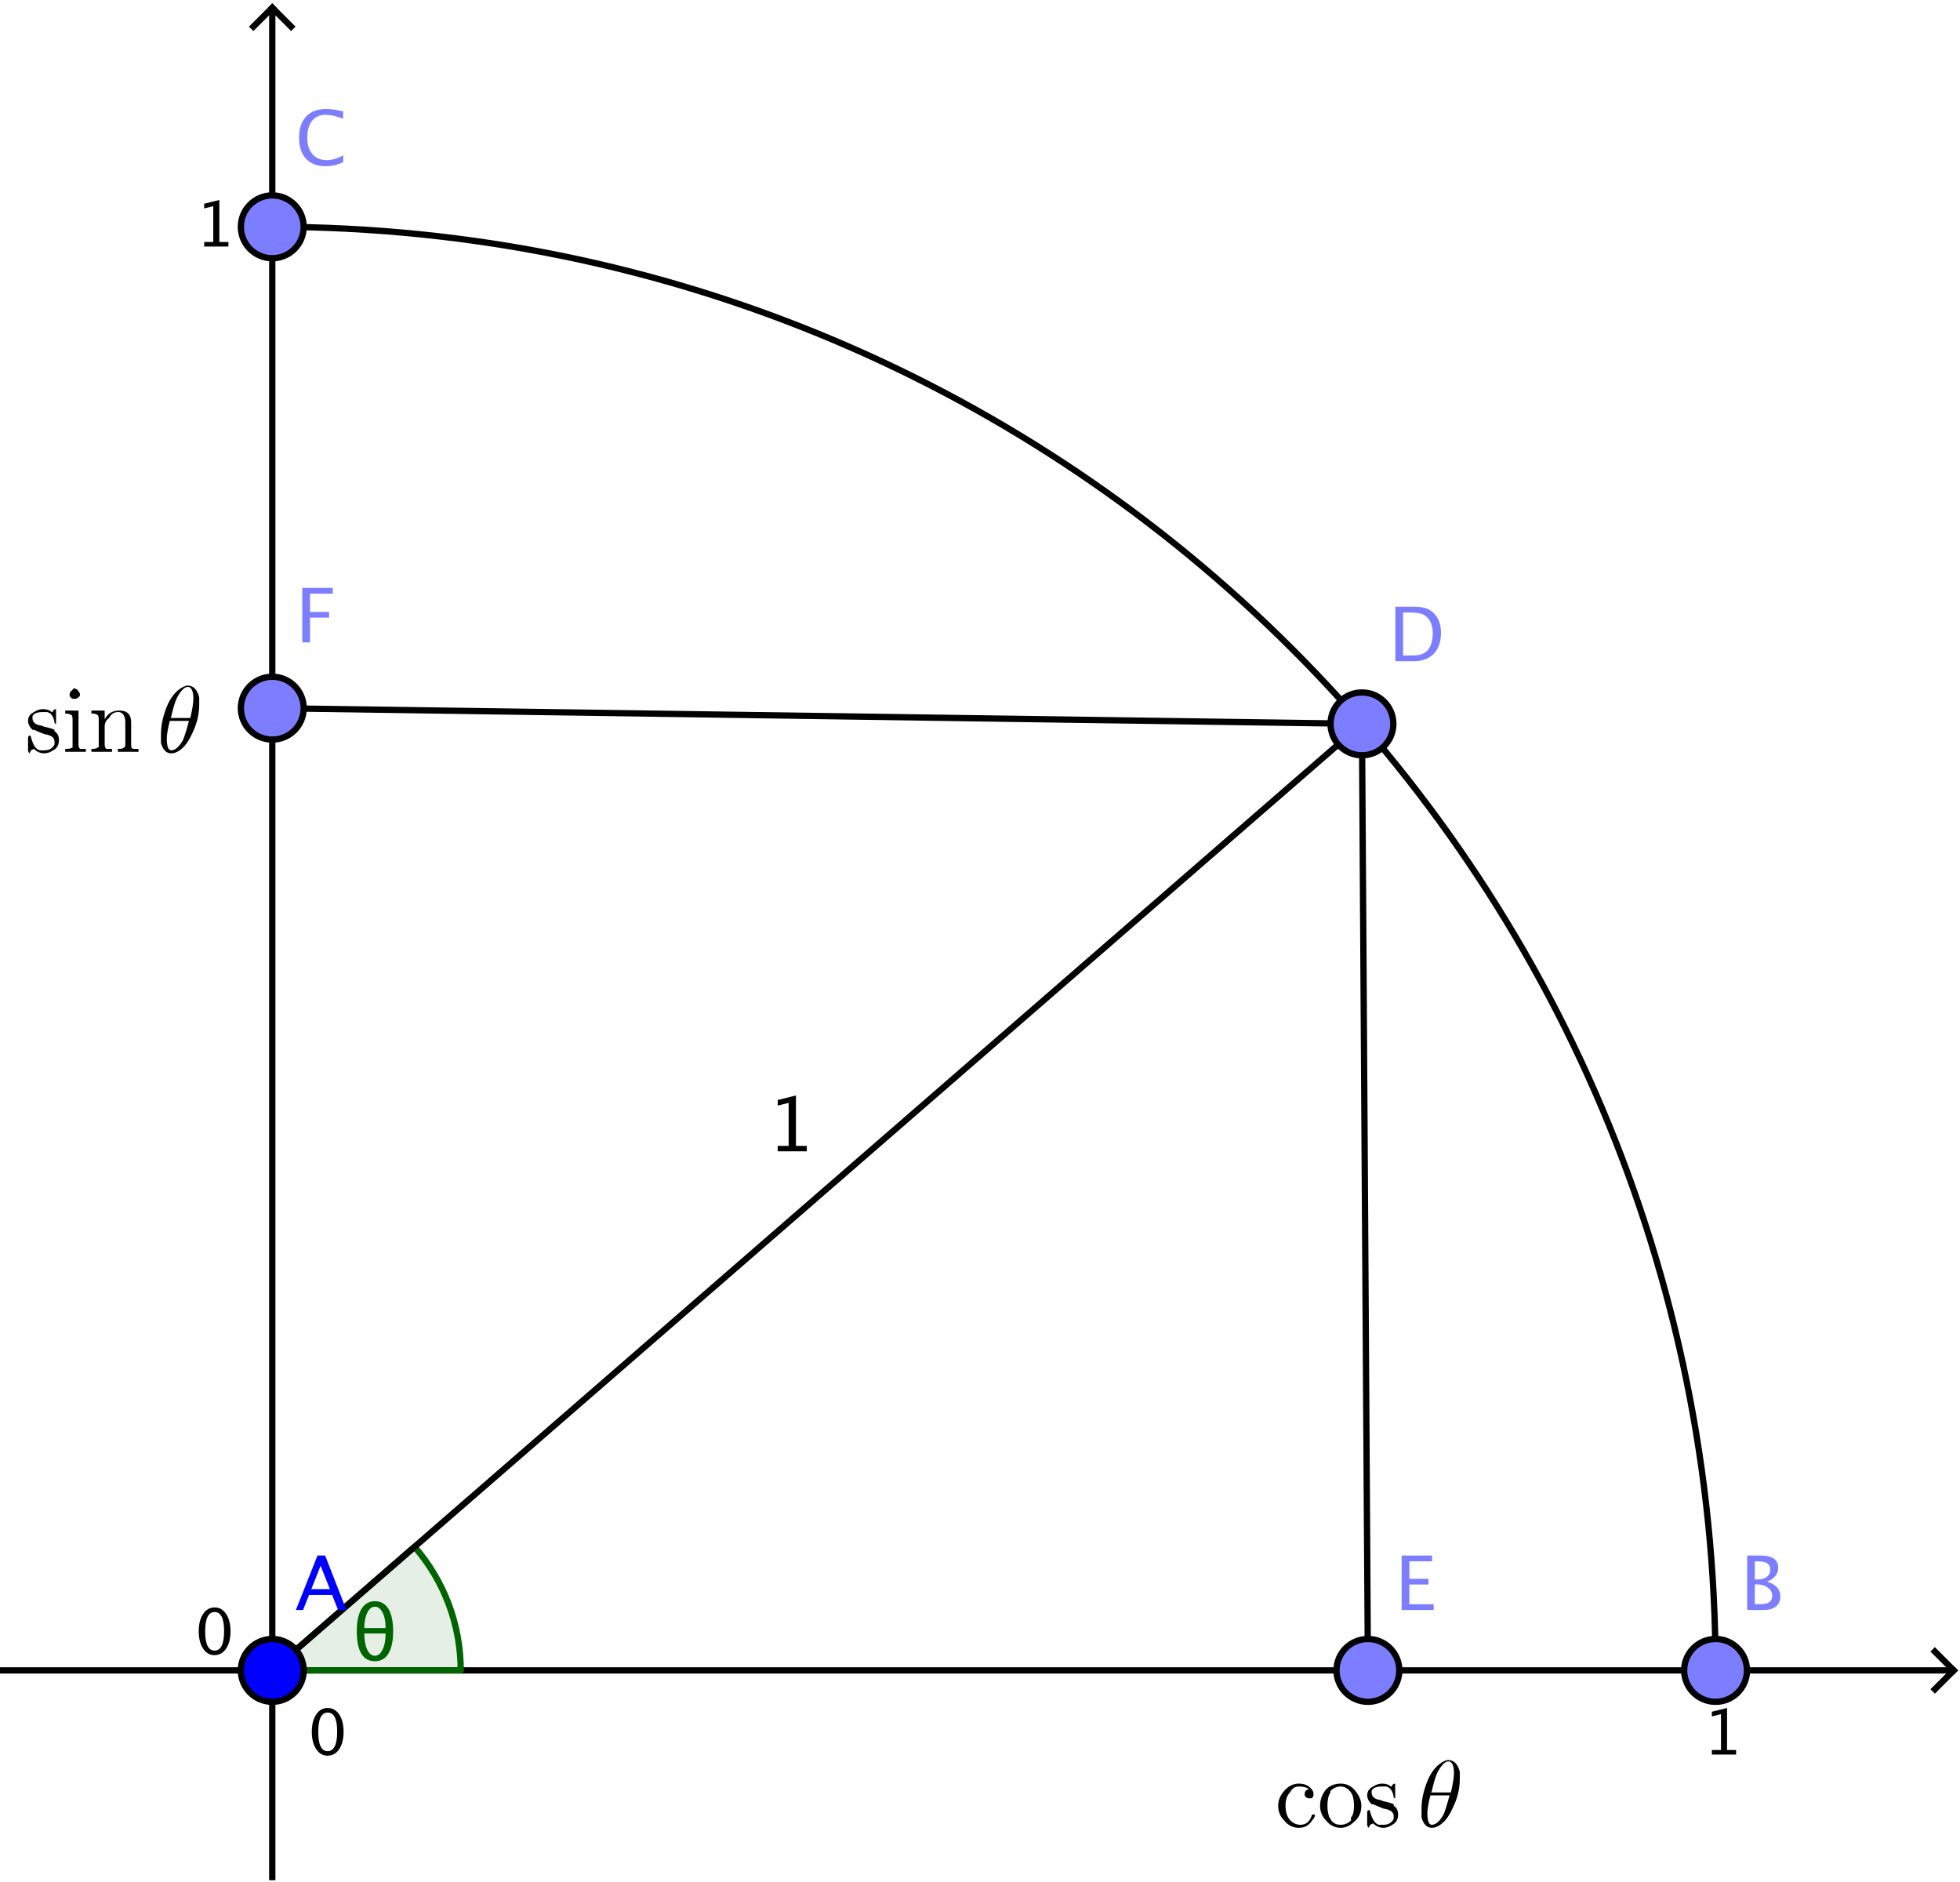<?xml version="1.0" encoding="ISO-8859-1" standalone="no"?>

<svg 
     version="1.1"
     baseProfile="full"
     xmlns="http://www.w3.org/2000/svg"
     xmlns:xlink="http://www.w3.org/1999/xlink"
     xmlns:ev="http://www.w3.org/2001/xml-events"
     width="7.02cm"
     height="6.738cm"
     viewBox="0 0 312 299"
     >
<title>

</title>
<g stroke-linejoin="miter" stroke-dashoffset="0" stroke-dasharray="none" stroke-width="1" stroke-miterlimit="10.000" stroke-linecap="square">
<clipPath id="clip1">
  <path d="M 0 0 L 0 299.00 L 312.00 299.00 L 312.00 0 z"/>
</clipPath>
<g clip-path="url(#clip1)">
<g stroke-linecap="butt" fill="none" stroke-opacity="1" stroke="#000000">
  <path d="M 43.340 2 L 43.340 299.00"/>
</g> <!-- drawing style -->
</g> <!-- clip1 -->
<clipPath id="clip2">
  <path d="M 0 0 L 0 299.00 L 312.00 299.00 L 312.00 0 z"/>
</clipPath>
<g clip-path="url(#clip2)">
<g stroke-linecap="butt" fill="none" stroke-opacity="1" stroke="#000000">
  <path d="M 43.340 1 L 40.340 4"/>
</g> <!-- drawing style -->
</g> <!-- clip2 -->
<clipPath id="clip3">
  <path d="M 0 0 L 0 299.00 L 312.00 299.00 L 312.00 0 z"/>
</clipPath>
<g clip-path="url(#clip3)">
<g stroke-linecap="butt" fill="none" stroke-opacity="1" stroke="#000000">
  <path d="M 43.340 1 L 46.340 4"/>
</g> <!-- drawing style -->
</g> <!-- clip3 -->
<clipPath id="clip4">
  <path d="M 0 0 L 0 299.00 L 312.00 299.00 L 312.00 0 z"/>
</clipPath>
<g clip-path="url(#clip4)">
<g stroke-linecap="butt" fill="none" stroke-opacity="1" stroke="#000000">
  <path d="M 0 265.61 L 310.00 265.61"/>
</g> <!-- drawing style -->
</g> <!-- clip4 -->
<clipPath id="clip5">
  <path d="M 0 0 L 0 299.00 L 312.00 299.00 L 312.00 0 z"/>
</clipPath>
<g clip-path="url(#clip5)">
<g stroke-linecap="butt" fill="none" stroke-opacity="1" stroke="#000000">
  <path d="M 311.00 265.61 L 308.00 262.61"/>
</g> <!-- drawing style -->
</g> <!-- clip5 -->
<clipPath id="clip6">
  <path d="M 0 0 L 0 299.00 L 312.00 299.00 L 312.00 0 z"/>
</clipPath>
<g clip-path="url(#clip6)">
<g stroke-linecap="butt" fill="none" stroke-opacity="1" stroke="#000000">
  <path d="M 311.00 265.61 L 308.00 268.61"/>
</g> <!-- drawing style -->
</g> <!-- clip6 -->
<clipPath id="clip7">
  <path d="M 0 0 L 0 299.00 L 312.00 299.00 L 312.00 0 z"/>
</clipPath>
<g clip-path="url(#clip7)">
<g fill-opacity="1" fill-rule="nonzero" stroke="none" fill="#000000">
  <path d="M 52.135 279.18 Q 51.017 279.18 50.326 278.13 Q 49.635 277.08 49.635 275.38 Q 49.635 273.67 50.331 272.63 Q 51.026 271.59 52.164 271.59 Q 53.302 271.59 53.998 272.63 Q 54.693 273.67 54.693 275.37 Q 54.693 277.11 53.998 278.14 Q 53.302 279.18 52.135 279.18 z M 52.145 278.46 Q 53.673 278.46 53.673 275.35 Q 53.673 272.32 52.164 272.32 Q 50.660 272.32 50.660 275.38 Q 50.660 278.46 52.145 278.46 z"/>
</g> <!-- drawing style -->
</g> <!-- clip7 -->
<clipPath id="clip8">
  <path d="M 0 0 L 0 299.00 L 312.00 299.00 L 312.00 0 z"/>
</clipPath>
<g clip-path="url(#clip8)">
<g fill-opacity="1" fill-rule="nonzero" stroke="none" fill="#000000">
  <path d="M 272.50 279.00 L 272.50 278.28 L 273.95 278.28 L 273.95 272.57 L 272.50 272.94 L 272.50 272.19 L 274.92 271.59 L 274.92 278.28 L 276.36 278.28 L 276.36 279.00 z"/>
</g> <!-- drawing style -->
</g> <!-- clip8 -->
<clipPath id="clip9">
  <path d="M 0 0 L 0 299.00 L 312.00 299.00 L 312.00 0 z"/>
</clipPath>
<g clip-path="url(#clip9)">
<g stroke-linecap="butt" fill="none" stroke-opacity="1" stroke="#000000">
  <path d="M 273.09 265.61 L 273.09 268.61"/>
</g> <!-- drawing style -->
</g> <!-- clip9 -->
<clipPath id="clip10">
  <path d="M 0 0 L 0 299.00 L 312.00 299.00 L 312.00 0 z"/>
</clipPath>
<g clip-path="url(#clip10)">
<g fill-opacity="1" fill-rule="nonzero" stroke="none" fill="#000000">
  <path d="M 34.135 263.18 Q 33.017 263.18 32.326 262.13 Q 31.635 261.08 31.635 259.38 Q 31.635 257.67 32.331 256.63 Q 33.026 255.59 34.164 255.59 Q 35.302 255.59 35.998 256.63 Q 36.693 257.67 36.693 259.37 Q 36.693 261.11 35.998 262.14 Q 35.302 263.18 34.135 263.18 z M 34.145 262.46 Q 35.673 262.46 35.673 259.35 Q 35.673 256.32 34.164 256.32 Q 32.660 256.32 32.660 259.38 Q 32.660 262.46 34.145 262.46 z"/>
</g> <!-- drawing style -->
</g> <!-- clip10 -->
<clipPath id="clip11">
  <path d="M 0 0 L 0 299.00 L 312.00 299.00 L 312.00 0 z"/>
</clipPath>
<g clip-path="url(#clip11)">
<g fill-opacity="1" fill-rule="nonzero" stroke="none" fill="#000000">
  <path d="M 32.504 39.000 L 32.504 38.277 L 33.949 38.277 L 33.949 32.574 L 32.504 32.936 L 32.504 32.193 L 34.916 31.593 L 34.916 38.277 L 36.361 38.277 L 36.361 39.000 z"/>
</g> <!-- drawing style -->
</g> <!-- clip11 -->
<clipPath id="clip12">
  <path d="M 0 0 L 0 299.00 L 312.00 299.00 L 312.00 0 z"/>
</clipPath>
<g clip-path="url(#clip12)">
<g stroke-linecap="butt" fill="none" stroke-opacity="1" stroke="#000000">
  <path d="M 40.340 35.864 L 43.340 35.864"/>
</g> <!-- drawing style -->
</g> <!-- clip12 -->
<g id="misc">
</g><!-- misc -->
<g id="layer0">
<clipPath id="clip13">
  <path d="M 0 0 L 0 299.00 L 312.00 299.00 L 312.00 0 z"/>
</clipPath>
<g clip-path="url(#clip13)">
<g stroke-linejoin="round" stroke-linecap="round" fill="none" stroke-opacity="1" stroke="#000000">
  <path d="M 273.09 265.61 C 273.09 138.73 170.23 35.864 43.340 35.864"/>
<title>弧 c</title>
<desc>弧 c: CircularArc[A, B, C]</desc>

</g> <!-- drawing style -->
</g> <!-- clip13 -->
<clipPath id="clip14">
  <path d="M 0 0 L 0 299.00 L 312.00 299.00 L 312.00 0 z"/>
</clipPath>
<g clip-path="url(#clip14)">
<g fill-opacity=".102" fill-rule="nonzero" stroke="none" fill="#006400">
  <path d="M 73.340 265.61 C 73.340 258.38 70.730 251.40 65.990 245.94 L 43.340 265.61 z"/>
<title>角度 θ</title>
<desc>角度 θ: x軸 と a の間の角度</desc>

</g> <!-- drawing style -->
</g> <!-- clip14 -->
<clipPath id="clip15">
  <path d="M 0 0 L 0 299.00 L 312.00 299.00 L 312.00 0 z"/>
</clipPath>
<g clip-path="url(#clip15)">
<g stroke-linejoin="round" stroke-linecap="round" fill="none" stroke-opacity="1" stroke="#006400">
  <path d="M 73.340 265.61 C 73.340 258.38 70.730 251.40 65.990 245.94 L 43.340 265.61 z"/>
<title>角度 θ</title>
<desc>角度 θ: x軸 と a の間の角度</desc>

</g> <!-- drawing style -->
</g> <!-- clip15 -->
<clipPath id="clip16">
  <path d="M 0 0 L 0 299.00 L 312.00 299.00 L 312.00 0 z"/>
</clipPath>
<g clip-path="url(#clip16)">
<g fill-opacity="1" fill-rule="nonzero" stroke="none" fill="#006400">
  <path d="M 56.797 259.38 Q 56.797 257.06 57.541 255.83 Q 58.285 254.60 59.691 254.60 Q 61.092 254.60 61.836 255.83 Q 62.580 257.06 62.580 259.37 Q 62.580 261.69 61.836 262.92 Q 61.092 264.15 59.691 264.15 Q 58.244 264.15 57.521 262.95 Q 56.797 261.76 56.797 259.38 z M 57.992 258.87 L 61.385 258.87 Q 61.385 257.38 60.910 256.42 Q 60.436 255.47 59.686 255.47 Q 58.941 255.47 58.467 256.42 Q 57.992 257.38 57.992 258.87 z M 61.385 259.73 L 57.992 259.73 Q 57.992 261.34 58.455 262.31 Q 58.918 263.28 59.680 263.28 Q 60.430 263.28 60.907 262.29 Q 61.385 261.29 61.385 259.73 z"/>
<title>角度 θ</title>
<desc>角度 θ: x軸 と a の間の角度</desc>

</g> <!-- drawing style -->
</g> <!-- clip16 -->
<clipPath id="clip17">
  <path d="M 0 0 L 0 299.00 L 312.00 299.00 L 312.00 0 z"/>
</clipPath>
<g clip-path="url(#clip17)">
<g stroke-linejoin="round" stroke-linecap="round" fill="none" stroke-opacity="1" stroke="#000000">
  <path d="M 43.340 265.61 L 216.80 114.97"/>
<title>線分 a</title>
<desc>線分 a: 線分 [A, D]</desc>

</g> <!-- drawing style -->
</g> <!-- clip17 -->
<clipPath id="clip18">
  <path d="M 0 0 L 0 299.00 L 312.00 299.00 L 312.00 0 z"/>
</clipPath>
<g clip-path="url(#clip18)">
<g stroke-linejoin="round" stroke-linecap="round" fill="none" stroke-opacity="1" stroke="#000000">
  <path d="M 216.80 114.97 L 217.75 265.61"/>
<title>線分 b</title>
<desc>線分 b: 線分 [D, E]</desc>

</g> <!-- drawing style -->
</g> <!-- clip18 -->
<clipPath id="clip19">
  <path d="M 0 0 L 0 299.00 L 312.00 299.00 L 312.00 0 z"/>
</clipPath>
<g clip-path="url(#clip19)">
<g stroke-linejoin="round" stroke-linecap="round" fill="none" stroke-opacity="1" stroke="#000000">
  <path d="M 216.80 114.97 L 43.340 112.47"/>
<title>線分 d</title>
<desc>線分 d: 線分 [D, F]</desc>

</g> <!-- drawing style -->
</g> <!-- clip19 -->
<clipPath id="clip20">
  <path d="M 0 0 L 0 299.00 L 312.00 299.00 L 312.00 0 z"/>
</clipPath>
<g clip-path="url(#clip20)">
<g fill-opacity="1" fill-rule="nonzero" stroke="none" fill="#0000ff">
  <path d="M 48.340 265.61 C 48.340 268.37 46.101 270.61 43.340 270.61 C 40.578 270.61 38.340 268.37 38.340 265.61 C 38.340 262.85 40.578 260.61 43.340 260.61 C 46.101 260.61 48.340 262.85 48.340 265.61 z"/>
<title>点 A</title>
<desc>A = (0, 0)</desc>

</g> <!-- drawing style -->
</g> <!-- clip20 -->
<clipPath id="clip21">
  <path d="M 0 0 L 0 299.00 L 312.00 299.00 L 312.00 0 z"/>
</clipPath>
<g clip-path="url(#clip21)">
<g stroke-linejoin="round" stroke-linecap="round" fill="none" stroke-opacity="1" stroke="#000000">
  <path d="M 48.340 265.61 C 48.340 268.37 46.101 270.61 43.340 270.61 C 40.578 270.61 38.340 268.37 38.340 265.61 C 38.340 262.85 40.578 260.61 43.340 260.61 C 46.101 260.61 48.340 262.85 48.340 265.61 z"/>
<title>点 A</title>
<desc>A = (0, 0)</desc>

</g> <!-- drawing style -->
</g> <!-- clip21 -->
<clipPath id="clip22">
  <path d="M 0 0 L 0 299.00 L 312.00 299.00 L 312.00 0 z"/>
</clipPath>
<g clip-path="url(#clip22)">
<g fill-opacity="1" fill-rule="nonzero" stroke="none" fill="#0000ff">
  <path d="M 52.514 252.68 L 51.037 248.95 L 49.555 252.68 z M 53.814 256.00 L 52.871 253.60 L 49.197 253.60 L 48.242 256.00 L 47.100 256.00 L 50.539 247.33 L 51.758 247.33 L 55.145 256.00 z"/>
<title>点 A</title>
<desc>A = (0, 0)</desc>

</g> <!-- drawing style -->
</g> <!-- clip22 -->
<clipPath id="clip23">
  <path d="M 0 0 L 0 299.00 L 312.00 299.00 L 312.00 0 z"/>
</clipPath>
<g clip-path="url(#clip23)">
<g fill-opacity="1" fill-rule="nonzero" stroke="none" fill="#7d7dff">
  <path d="M 278.09 265.61 C 278.09 268.37 275.85 270.61 273.09 270.61 C 270.33 270.61 268.09 268.37 268.09 265.61 C 268.09 262.85 270.33 260.61 273.09 260.61 C 275.85 260.61 278.09 262.85 278.09 265.61 z"/>
<title>点 B</title>
<desc>点 B: x軸 上の点</desc>

</g> <!-- drawing style -->
</g> <!-- clip23 -->
<clipPath id="clip24">
  <path d="M 0 0 L 0 299.00 L 312.00 299.00 L 312.00 0 z"/>
</clipPath>
<g clip-path="url(#clip24)">
<g stroke-linejoin="round" stroke-linecap="round" fill="none" stroke-opacity="1" stroke="#000000">
  <path d="M 278.09 265.61 C 278.09 268.37 275.85 270.61 273.09 270.61 C 270.33 270.61 268.09 268.37 268.09 265.61 C 268.09 262.85 270.33 260.61 273.09 260.61 C 275.85 260.61 278.09 262.85 278.09 265.61 z"/>
<title>点 B</title>
<desc>点 B: x軸 上の点</desc>

</g> <!-- drawing style -->
</g> <!-- clip24 -->
<clipPath id="clip25">
  <path d="M 0 0 L 0 299.00 L 312.00 299.00 L 312.00 0 z"/>
</clipPath>
<g clip-path="url(#clip25)">
<g fill-opacity="1" fill-rule="nonzero" stroke="none" fill="#7d7dff">
  <path d="M 278.12 256.00 L 278.12 247.33 L 280.37 247.33 Q 281.67 247.33 282.36 247.82 Q 283.06 248.31 283.06 249.24 Q 283.06 250.81 281.28 251.48 Q 283.40 252.13 283.40 253.83 Q 283.40 254.89 282.70 255.44 Q 282.00 256.00 280.67 256.00 z M 279.34 255.08 L 279.59 255.08 Q 280.94 255.08 281.34 254.91 Q 282.10 254.59 282.10 253.71 Q 282.10 252.94 281.41 252.43 Q 280.72 251.92 279.68 251.92 L 279.34 251.92 z M 279.34 251.14 L 279.73 251.14 Q 280.71 251.14 281.26 250.71 Q 281.80 250.29 281.80 249.53 Q 281.80 248.25 279.82 248.25 L 279.34 248.25 z"/>
<title>点 B</title>
<desc>点 B: x軸 上の点</desc>

</g> <!-- drawing style -->
</g> <!-- clip25 -->
<clipPath id="clip26">
  <path d="M 0 0 L 0 299.00 L 312.00 299.00 L 312.00 0 z"/>
</clipPath>
<g clip-path="url(#clip26)">
<g fill-opacity="1" fill-rule="nonzero" stroke="none" fill="#7d7dff">
  <path d="M 48.340 35.864 C 48.340 38.625 46.101 40.864 43.340 40.864 C 40.578 40.864 38.340 38.625 38.340 35.864 C 38.340 33.103 40.578 30.864 43.340 30.864 C 46.101 30.864 48.340 33.103 48.340 35.864 z"/>
<title>点 C</title>
<desc>点 C: y軸 上の点</desc>

</g> <!-- drawing style -->
</g> <!-- clip26 -->
<clipPath id="clip27">
  <path d="M 0 0 L 0 299.00 L 312.00 299.00 L 312.00 0 z"/>
</clipPath>
<g clip-path="url(#clip27)">
<g stroke-linejoin="round" stroke-linecap="round" fill="none" stroke-opacity="1" stroke="#000000">
  <path d="M 48.340 35.864 C 48.340 38.625 46.101 40.864 43.340 40.864 C 40.578 40.864 38.340 38.625 38.340 35.864 C 38.340 33.103 40.578 30.864 43.340 30.864 C 46.101 30.864 48.340 33.103 48.340 35.864 z"/>
<title>点 C</title>
<desc>点 C: y軸 上の点</desc>

</g> <!-- drawing style -->
</g> <!-- clip27 -->
<clipPath id="clip28">
  <path d="M 0 0 L 0 299.00 L 312.00 299.00 L 312.00 0 z"/>
</clipPath>
<g clip-path="url(#clip28)">
<g fill-opacity="1" fill-rule="nonzero" stroke="none" fill="#7d7dff">
  <path d="M 51.834 26.217 Q 49.812 26.217 48.711 25.030 Q 47.609 23.844 47.609 21.670 Q 47.609 19.502 48.731 18.307 Q 49.854 17.111 51.893 17.111 Q 53.059 17.111 54.623 17.492 L 54.623 18.646 Q 52.842 18.031 51.875 18.031 Q 50.463 18.031 49.689 18.986 Q 48.916 19.941 48.916 21.682 Q 48.916 23.340 49.742 24.298 Q 50.568 25.256 51.998 25.256 Q 53.229 25.256 54.635 24.500 L 54.635 25.555 Q 53.352 26.217 51.834 26.217 z"/>
<title>点 C</title>
<desc>点 C: y軸 上の点</desc>

</g> <!-- drawing style -->
</g> <!-- clip28 -->
<clipPath id="clip29">
  <path d="M 0 0 L 0 299.00 L 312.00 299.00 L 312.00 0 z"/>
</clipPath>
<g clip-path="url(#clip29)">
<g fill-opacity="1" fill-rule="nonzero" stroke="none" fill="#7d7dff">
  <path d="M 221.80 114.97 C 221.80 117.73 219.57 119.97 216.80 119.97 C 214.04 119.97 211.80 117.73 211.80 114.97 C 211.80 112.20 214.04 109.97 216.80 109.97 C 219.57 109.97 221.80 112.20 221.80 114.97 z"/>
<title>点 D</title>
<desc>点 D: c 上の点</desc>

</g> <!-- drawing style -->
</g> <!-- clip29 -->
<clipPath id="clip30">
  <path d="M 0 0 L 0 299.00 L 312.00 299.00 L 312.00 0 z"/>
</clipPath>
<g clip-path="url(#clip30)">
<g stroke-linejoin="round" stroke-linecap="round" fill="none" stroke-opacity="1" stroke="#000000">
  <path d="M 221.80 114.97 C 221.80 117.73 219.57 119.97 216.80 119.97 C 214.04 119.97 211.80 117.73 211.80 114.97 C 211.80 112.20 214.04 109.97 216.80 109.97 C 219.57 109.97 221.80 112.20 221.80 114.97 z"/>
<title>点 D</title>
<desc>点 D: c 上の点</desc>

</g> <!-- drawing style -->
</g> <!-- clip30 -->
<clipPath id="clip31">
  <path d="M 0 0 L 0 299.00 L 312.00 299.00 L 312.00 0 z"/>
</clipPath>
<g clip-path="url(#clip31)">
<g fill-opacity="1" fill-rule="nonzero" stroke="none" fill="#7d7dff">
  <path d="M 222.12 105.00 L 222.12 96.328 L 225.00 96.328 Q 226.29 96.328 227.08 96.615 Q 227.88 96.902 228.46 97.588 Q 229.38 98.678 229.38 100.46 Q 229.38 102.62 228.24 103.81 Q 227.09 105.00 225.02 105.00 z M 223.35 104.08 L 224.93 104.08 Q 226.61 104.08 227.32 103.17 Q 228.07 102.21 228.07 100.58 Q 228.07 99.047 227.33 98.174 Q 226.88 97.641 226.25 97.444 Q 225.62 97.248 224.36 97.248 L 223.35 97.248 z"/>
<title>点 D</title>
<desc>点 D: c 上の点</desc>

</g> <!-- drawing style -->
</g> <!-- clip31 -->
<clipPath id="clip32">
  <path d="M 0 0 L 0 299.00 L 312.00 299.00 L 312.00 0 z"/>
</clipPath>
<g clip-path="url(#clip32)">
<g fill-opacity="1" fill-rule="nonzero" stroke="none" fill="#7d7dff">
  <path d="M 222.75 265.61 C 222.75 268.37 220.51 270.61 217.75 270.61 C 214.98 270.61 212.75 268.37 212.75 265.61 C 212.75 262.85 214.98 260.61 217.75 260.61 C 220.51 260.61 222.75 262.85 222.75 265.61 z"/>
<title>点 E</title>
<desc>点 E: x軸 上の点</desc>

</g> <!-- drawing style -->
</g> <!-- clip32 -->
<clipPath id="clip33">
  <path d="M 0 0 L 0 299.00 L 312.00 299.00 L 312.00 0 z"/>
</clipPath>
<g clip-path="url(#clip33)">
<g stroke-linejoin="round" stroke-linecap="round" fill="none" stroke-opacity="1" stroke="#000000">
  <path d="M 222.75 265.61 C 222.75 268.37 220.51 270.61 217.75 270.61 C 214.98 270.61 212.75 268.37 212.75 265.61 C 212.75 262.85 214.98 260.61 217.75 260.61 C 220.51 260.61 222.75 262.85 222.75 265.61 z"/>
<title>点 E</title>
<desc>点 E: x軸 上の点</desc>

</g> <!-- drawing style -->
</g> <!-- clip33 -->
<clipPath id="clip34">
  <path d="M 0 0 L 0 299.00 L 312.00 299.00 L 312.00 0 z"/>
</clipPath>
<g clip-path="url(#clip34)">
<g fill-opacity="1" fill-rule="nonzero" stroke="none" fill="#7d7dff">
  <path d="M 223.12 256.00 L 223.12 247.33 L 227.96 247.33 L 227.96 248.25 L 224.35 248.25 L 224.35 251.03 L 227.38 251.03 L 227.38 251.94 L 224.35 251.94 L 224.35 255.08 L 228.22 255.08 L 228.22 256.00 z"/>
<title>点 E</title>
<desc>点 E: x軸 上の点</desc>

</g> <!-- drawing style -->
</g> <!-- clip34 -->
<clipPath id="clip35">
  <path d="M 0 0 L 0 299.00 L 312.00 299.00 L 312.00 0 z"/>
</clipPath>
<g clip-path="url(#clip35)">
<g fill-opacity="1" fill-rule="nonzero" stroke="none" fill="#7d7dff">
  <path d="M 48.340 112.47 C 48.340 115.23 46.101 117.47 43.340 117.47 C 40.578 117.47 38.340 115.23 38.340 112.47 C 38.340 109.70 40.578 107.47 43.340 107.47 C 46.101 107.47 48.340 109.70 48.340 112.47 z"/>
<title>点 F</title>
<desc>点 F: y軸 上の点</desc>

</g> <!-- drawing style -->
</g> <!-- clip35 -->
<clipPath id="clip36">
  <path d="M 0 0 L 0 299.00 L 312.00 299.00 L 312.00 0 z"/>
</clipPath>
<g clip-path="url(#clip36)">
<g stroke-linejoin="round" stroke-linecap="round" fill="none" stroke-opacity="1" stroke="#000000">
  <path d="M 48.340 112.47 C 48.340 115.23 46.101 117.47 43.340 117.47 C 40.578 117.47 38.340 115.23 38.340 112.47 C 38.340 109.70 40.578 107.47 43.340 107.47 C 46.101 107.47 48.340 109.70 48.340 112.47 z"/>
<title>点 F</title>
<desc>点 F: y軸 上の点</desc>

</g> <!-- drawing style -->
</g> <!-- clip36 -->
<clipPath id="clip37">
  <path d="M 0 0 L 0 299.00 L 312.00 299.00 L 312.00 0 z"/>
</clipPath>
<g clip-path="url(#clip37)">
<g fill-opacity="1" fill-rule="nonzero" stroke="none" fill="#7d7dff">
  <path d="M 48.119 102.00 L 48.119 93.328 L 52.965 93.328 L 52.965 94.248 L 49.350 94.248 L 49.350 97.154 L 52.385 97.154 L 52.385 98.062 L 49.350 98.062 L 49.350 102.00 z"/>
<title>点 F</title>
<desc>点 F: y軸 上の点</desc>

</g> <!-- drawing style -->
</g> <!-- clip37 -->
<g transform="matrix(15.000, 0, 0, 15.000, 203.00, 290.42)">
<clipPath id="clip38">
  <path d="M -13.533 -19.361 L -13.533 .572 L 7.267 .572 L 7.267 -19.361 z"/>
</clipPath>
<g clip-path="url(#clip38)">
<g fill-opacity="1" fill-rule="nonzero" stroke="none" fill="#000000">
  <path d="M .359 -.391 Q .328 -.422 .25 -.422 Q .188 -.422 .156 -.359 Q .109 -.312 .109 -.219 Q .109 -.078 .203 -.031 Q .234 -.016 .266 -.016 Q .359 -.016 .391 -.125 Q .391 -.125 .406 -.125 Q .422 -.125 .422 -.125 Q .422 -.094 .391 -.062 Q .344 .016 .25 .016 Q .156 .016 .094 -.062 Q .031 -.125 .031 -.219 Q .031 -.312 .109 -.391 Q .172 -.453 .25 -.453 Q .328 -.453 .375 -.406 Q .406 -.375 .406 -.344 Q .406 -.297 .375 -.297 Q .359 -.297 .359 -.297 Q .328 -.297 .312 -.328 Q .312 -.328 .312 -.344 Q .312 -.375 .344 -.391 Q .359 -.391 .359 -.391 z"/>
<title>\cos\theta</title>
<desc>text1 = &quot;\cos\theta&quot;</desc>

</g> <!-- drawing style -->
</g> <!-- clip38 -->
</g> <!-- transform -->
<g transform="matrix(15.000, 0, 0, 15.000, 209.67, 290.42)">
<clipPath id="clip39">
  <path d="M -13.978 -19.361 L -13.978 .572 L 6.822 .572 L 6.822 -19.361 z"/>
</clipPath>
<g clip-path="url(#clip39)">
<g fill-opacity="1" fill-rule="nonzero" stroke="none" fill="#000000">
  <path d="M .469 -.219 L .469 -.219 Q .469 -.109 .391 -.047 Q .328 .016 .25 .016 Q .156 .016 .094 -.062 Q .031 -.125 .031 -.219 Q .031 -.312 .094 -.391 Q .156 -.453 .25 -.453 Q .344 -.453 .406 -.375 Q .469 -.297 .469 -.219 z M .25 -.016 L .25 -.016 Q .312 -.016 .359 -.062 L .359 -.094 Q .391 -.125 .391 -.219 Q .391 -.312 .359 -.359 Q .312 -.422 .25 -.422 Q .188 -.422 .141 -.375 Q .141 -.375 .141 -.359 Q .109 -.312 .109 -.219 Q .109 -.125 .141 -.078 Q .172 -.016 .25 -.016 z"/>
<title>\cos\theta</title>
<desc>text1 = &quot;\cos\theta&quot;</desc>

</g> <!-- drawing style -->
</g> <!-- clip39 -->
</g> <!-- transform -->
<g transform="matrix(15.000, 0, 0, 15.000, 217.17, 290.42)">
<clipPath id="clip40">
  <path d="M -14.478 -19.361 L -14.478 .572 L 6.322 .572 L 6.322 -19.361 z"/>
</clipPath>
<g clip-path="url(#clip40)">
<g fill-opacity="1" fill-rule="nonzero" stroke="none" fill="#000000">
  <path d="M .203 -.188 L .203 -.188 Q .125 -.219 .094 -.234 Q .078 -.234 .078 -.234 Q .031 -.281 .031 -.328 Q .031 -.391 .094 -.422 Q .141 -.453 .188 -.453 Q .25 -.453 .281 -.422 Q .297 -.422 .297 -.438 Q .312 -.453 .328 -.453 Q .328 -.438 .328 -.422 L .328 -.328 Q .328 -.297 .328 -.297 L .328 -.297 L .328 -.297 L .328 -.297 Q .312 -.297 .312 -.312 Q .297 -.406 .234 -.422 Q .219 -.422 .188 -.422 Q .094 -.422 .078 -.375 Q .078 -.359 .078 -.359 Q .078 -.297 .156 -.281 Q .172 -.281 .203 -.266 Q .281 -.25 .312 -.234 Q .312 -.234 .312 -.219 Q .359 -.188 .359 -.125 Q .359 -.047 .297 -.016 Q .25 .016 .203 .016 Q .141 .016 .094 -.031 L .062 -.016 Q .047 .016 .047 .016 Q .031 -0 .031 -.016 L .031 -.141 Q .031 -.172 .047 -.172 L .047 -.172 L .047 -.172 L .047 -.172 Q .062 -.172 .062 -.156 Q .062 -.156 .062 -.156 Q .094 -.031 .156 -.016 Q .172 -.016 .203 -.016 Q .281 -.016 .312 -.078 Q .312 -.094 .312 -.109 Q .312 -.172 .203 -.188 z"/>
<title>\cos\theta</title>
<desc>text1 = &quot;\cos\theta&quot;</desc>

</g> <!-- drawing style -->
</g> <!-- clip40 -->
</g> <!-- transform -->
<g transform="matrix(15.000, 0, 0, 15.000, 225.58, 290.42)">
<clipPath id="clip41">
  <path d="M -15.039 -19.361 L -15.039 .572 L 5.761 .572 L 5.761 -19.361 z"/>
</clipPath>
<g clip-path="url(#clip41)">
<g fill-opacity="1" fill-rule="nonzero" stroke="none" fill="#000000">
  <path d="M .453 -.5 L .453 -.5 Q .453 -.344 .375 -.188 Q .312 -.047 .219 -0 Q .188 .016 .156 .016 Q .078 .016 .047 -.094 Q .047 -.141 .047 -.188 Q .047 -.344 .125 -.516 Q .188 -.641 .281 -.688 Q .312 -.703 .328 -.703 Q .422 -.703 .453 -.578 Q .453 -.547 .453 -.5 z M .141 -.359 L .141 -.359 L .359 -.359 Q .391 -.5 .391 -.562 Q .391 -.672 .344 -.688 Q .344 -.688 .328 -.688 Q .281 -.688 .219 -.578 Q .188 -.516 .156 -.375 Q .156 -.359 .141 -.359 z M .344 -.328 L .141 -.328 Q .109 -.203 .109 -.141 Q .109 -.016 .156 -.016 Q .219 -.016 .281 -.125 Q .312 -.203 .344 -.328 z"/>
<title>\cos\theta</title>
<desc>text1 = &quot;\cos\theta&quot;</desc>

</g> <!-- drawing style -->
</g> <!-- clip41 -->
</g> <!-- transform -->
<g transform="matrix(15.000, 0, 0, 15.000, 4, 119.42)">
<clipPath id="clip42">
  <path d="M -.267 -7.961 L -.267 11.972 L 20.533 11.972 L 20.533 -7.961 z"/>
</clipPath>
<g clip-path="url(#clip42)">
<g fill-opacity="1" fill-rule="nonzero" stroke="none" fill="#000000">
  <path d="M .203 -.188 L .203 -.188 Q .125 -.219 .094 -.234 Q .078 -.234 .078 -.234 Q .031 -.281 .031 -.328 Q .031 -.391 .094 -.422 Q .141 -.453 .188 -.453 Q .25 -.453 .281 -.422 Q .297 -.422 .297 -.438 Q .312 -.453 .328 -.453 Q .328 -.438 .328 -.422 L .328 -.328 Q .328 -.297 .328 -.297 L .328 -.297 L .328 -.297 L .328 -.297 Q .312 -.297 .312 -.312 Q .297 -.406 .234 -.422 Q .219 -.422 .188 -.422 Q .094 -.422 .078 -.375 Q .078 -.359 .078 -.359 Q .078 -.297 .156 -.281 Q .172 -.281 .203 -.266 Q .281 -.25 .312 -.234 Q .312 -.234 .312 -.219 Q .359 -.188 .359 -.125 Q .359 -.047 .297 -.016 Q .25 .016 .203 .016 Q .141 .016 .094 -.031 L .062 -.016 Q .047 .016 .047 .016 Q .031 -0 .031 -.016 L .031 -.141 Q .031 -.172 .047 -.172 L .047 -.172 L .047 -.172 L .047 -.172 Q .062 -.172 .062 -.156 Q .062 -.156 .062 -.156 Q .094 -.031 .156 -.016 Q .172 -.016 .203 -.016 Q .281 -.016 .312 -.078 Q .312 -.094 .312 -.109 Q .312 -.172 .203 -.188 z"/>
<title>\sin\theta</title>
<desc>text2 = &quot;\sin\theta&quot;</desc>

</g> <!-- drawing style -->
</g> <!-- clip42 -->
</g> <!-- transform -->
<g transform="matrix(15.000, 0, 0, 15.000, 9.917, 119.42)">
<clipPath id="clip43">
  <path d="M -.661 -7.961 L -.661 11.972 L 20.139 11.972 L 20.139 -7.961 z"/>
</clipPath>
<g clip-path="url(#clip43)">
<g fill-opacity="1" fill-rule="nonzero" stroke="none" fill="#000000">
  <path d="M .172 -.438 L .172 -.438 L .172 -.078 Q .172 -.047 .188 -.031 L .188 -.031 Q .203 -.031 .25 -.031 L .25 -0 Q .141 -0 .141 -0 Q .125 -0 .031 -0 L .031 -.031 Q .094 -.031 .109 -.047 L .109 -.047 Q .109 -.047 .109 -.078 L .109 -.344 Q .109 -.391 .094 -.391 L .094 -.391 L .094 -.391 L .094 -.391 L .094 -.391 Q .078 -.406 .031 -.406 L .031 -.438 L .172 -.438 z M .188 -.609 Q .188 -.578 .141 -.562 Q .141 -.562 .125 -.562 Q .094 -.562 .078 -.594 L .078 -.594 Q .078 -.609 .078 -.609 Q .078 -.641 .109 -.656 Q .109 -.672 .125 -.672 Q .156 -.672 .172 -.641 Q .188 -.625 .188 -.609 z"/>
<title>\sin\theta</title>
<desc>text2 = &quot;\sin\theta&quot;</desc>

</g> <!-- drawing style -->
</g> <!-- clip43 -->
</g> <!-- transform -->
<g transform="matrix(15.000, 0, 0, 15.000, 14.083, 119.42)">
<clipPath id="clip44">
  <path d="M -.939 -7.961 L -.939 11.972 L 19.861 11.972 L 19.861 -7.961 z"/>
</clipPath>
<g clip-path="url(#clip44)">
<g fill-opacity="1" fill-rule="nonzero" stroke="none" fill="#000000">
  <path d="M .109 -.344 Q .109 -.391 .094 -.391 Q .078 -.406 .047 -.406 L .031 -.406 L .031 -.438 L .172 -.438 L .172 -.344 Q .219 -.438 .328 -.438 Q .391 -.438 .422 -.406 Q .453 -.375 .453 -.312 Q .453 -.297 .453 -.25 L .453 -.062 Q .453 -.031 .484 -.031 Q .5 -.031 .531 -.031 L .531 -0 Q .438 -0 .422 -0 Q .422 -0 .312 -0 L .312 -.031 Q .375 -.031 .375 -.047 L .375 -.047 Q .391 -.047 .391 -.078 L .391 -.312 Q .391 -.406 .328 -.422 Q .328 -.422 .312 -.422 Q .25 -.422 .219 -.359 Q .172 -.328 .172 -.266 L .172 -.078 Q .172 -.047 .188 -.031 Q .203 -.031 .25 -.031 L .25 -0 Q .156 -0 .141 -0 Q .141 -0 .031 -0 L .031 -.031 Q .094 -.031 .094 -.047 L .109 -.047 Q .109 -.047 .109 -.078 L .109 -.344 z"/>
<title>\sin\theta</title>
<desc>text2 = &quot;\sin\theta&quot;</desc>

</g> <!-- drawing style -->
</g> <!-- clip44 -->
</g> <!-- transform -->
<g transform="matrix(15.000, 0, 0, 15.000, 24.917, 119.42)">
<clipPath id="clip45">
  <path d="M -1.661 -7.961 L -1.661 11.972 L 19.139 11.972 L 19.139 -7.961 z"/>
</clipPath>
<g clip-path="url(#clip45)">
<g fill-opacity="1" fill-rule="nonzero" stroke="none" fill="#000000">
  <path d="M .453 -.5 L .453 -.5 Q .453 -.344 .375 -.188 Q .312 -.047 .219 -0 Q .188 .016 .156 .016 Q .078 .016 .047 -.094 Q .047 -.141 .047 -.188 Q .047 -.344 .125 -.516 Q .188 -.641 .281 -.688 Q .312 -.703 .328 -.703 Q .422 -.703 .453 -.578 Q .453 -.547 .453 -.5 z M .141 -.359 L .141 -.359 L .359 -.359 Q .391 -.5 .391 -.562 Q .391 -.672 .344 -.688 Q .344 -.688 .328 -.688 Q .281 -.688 .219 -.578 Q .188 -.516 .156 -.375 Q .156 -.359 .141 -.359 z M .344 -.328 L .141 -.328 Q .109 -.203 .109 -.141 Q .109 -.016 .156 -.016 Q .219 -.016 .281 -.125 Q .312 -.203 .344 -.328 z"/>
<title>\sin\theta</title>
<desc>text2 = &quot;\sin\theta&quot;</desc>

</g> <!-- drawing style -->
</g> <!-- clip45 -->
</g> <!-- transform -->
<clipPath id="clip46">
  <path d="M 0 0 L 0 299.00 L 312.00 299.00 L 312.00 0 z"/>
</clipPath>
<g clip-path="url(#clip46)">
<g fill-opacity="1" fill-rule="nonzero" stroke="none" fill="#000000">
  <path d="M 123.80 183.00 L 123.80 182.13 L 125.54 182.13 L 125.54 175.29 L 123.80 175.72 L 123.80 174.83 L 126.70 174.11 L 126.70 182.13 L 128.43 182.13 L 128.43 183.00 z"/>
<title>1</title>
<desc>text3 = &quot;1&quot;</desc>

</g> <!-- drawing style -->
</g> <!-- clip46 -->
</g><!-- layer0 -->
</g> <!-- default stroke -->
</svg> <!-- bounding box -->

